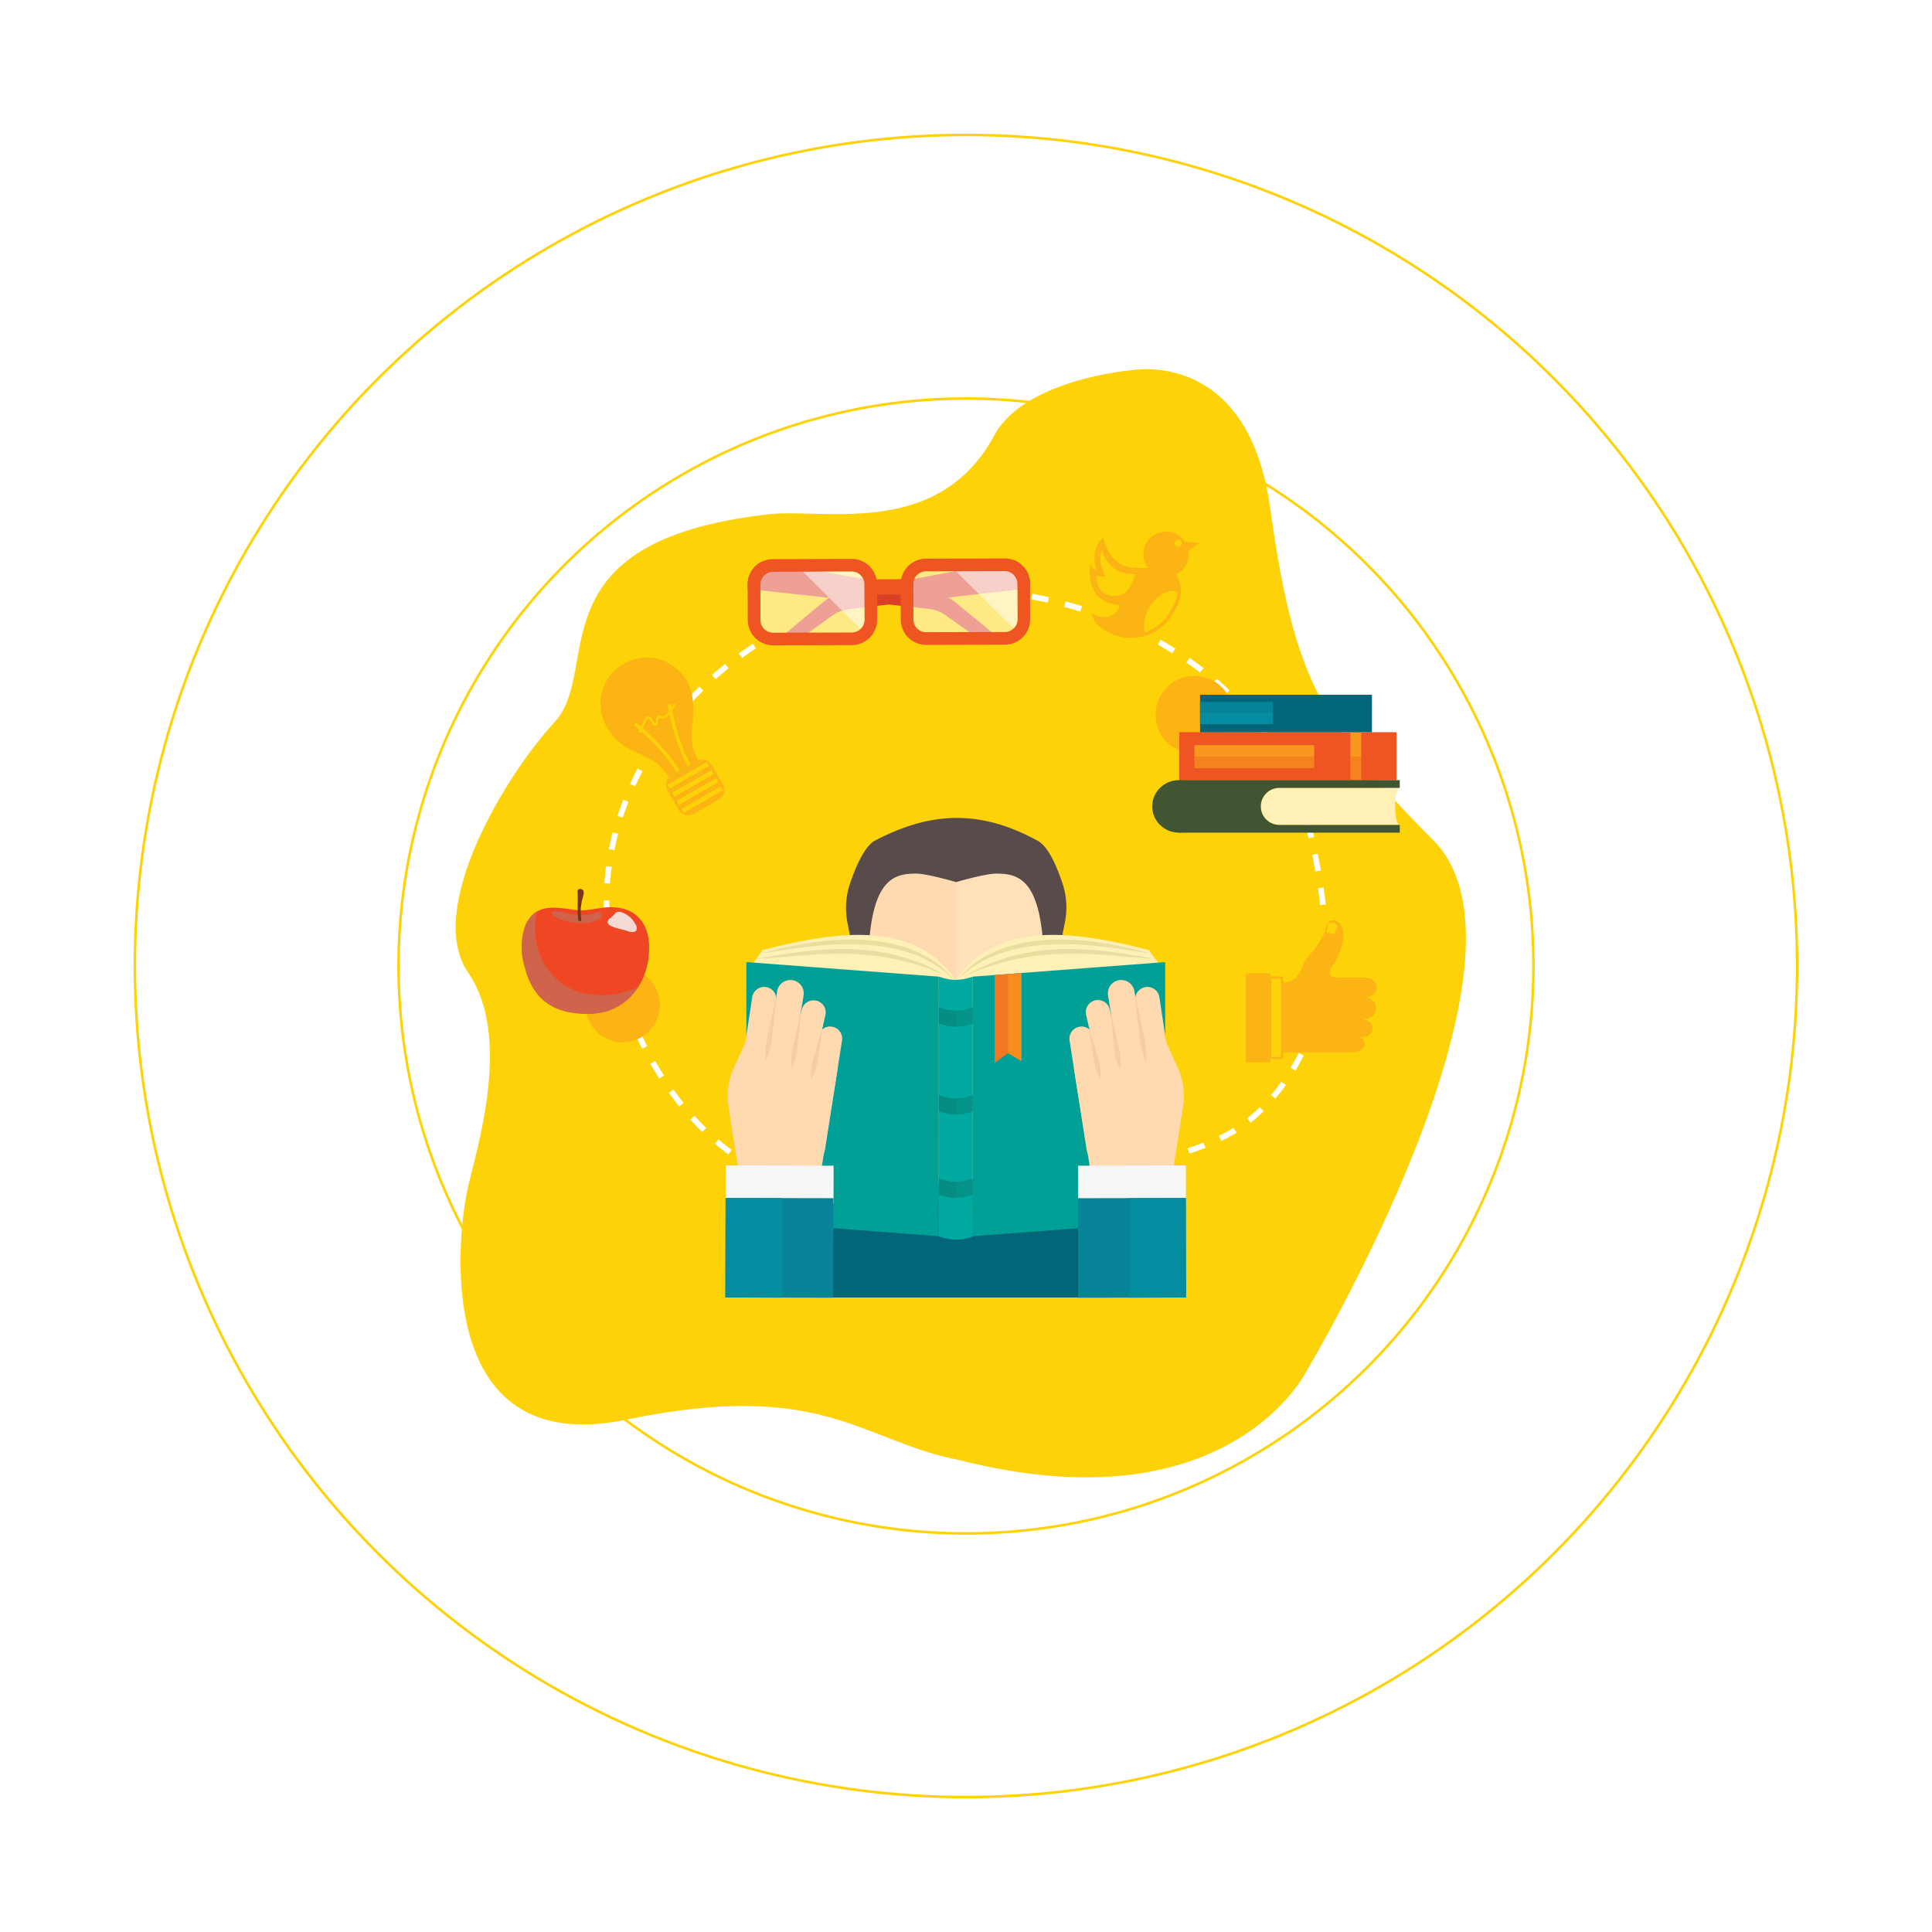 <svg xmlns="http://www.w3.org/2000/svg" xmlns:xlink="http://www.w3.org/1999/xlink" viewBox="0 0 759.046 759.046">
  <defs>
    <style>
      .cls-1, .cls-35 {
        fill: none;
      }

      .cls-1 {
        stroke: #fed208;
      }

      .cls-2 {
        fill: #fed208;
      }

      .cls-29, .cls-3 {
        fill: #fff;
      }

      .cls-4 {
        fill: #fed7af;
      }

      .cls-5 {
        fill: #f5cda5;
      }

      .cls-6 {
        fill: #ffd9af;
      }

      .cls-7 {
        fill: #ffe1b9;
      }

      .cls-8 {
        fill: #594b4a;
      }

      .cls-32, .cls-9 {
        fill: #026579;
      }

      .cls-10 {
        fill: #4d603d;
      }

      .cls-11 {
        fill: #fff0b5;
      }

      .cls-12 {
        fill: #00a096;
      }

      .cls-13 {
        fill: #ebdca0;
      }

      .cls-14, .cls-16 {
        fill: #01aaa0;
      }

      .cls-15 {
        fill: #058c83;
      }

      .cls-16, .cls-32 {
        opacity: 0.2;
      }

      .cls-17 {
        fill: #f47821;
      }

      .cls-18 {
        fill: #f78c1f;
      }

      .cls-19 {
        fill: #f5f6f6;
      }

      .cls-20 {
        fill: #088397;
      }

      .cls-21 {
        fill: #068ca0;
      }

      .cls-22 {
        fill: #fcb415;
      }

      .cls-23 {
        fill: #ef4723;
      }

      .cls-24 {
        fill: #989898;
        opacity: 0.36;
      }

      .cls-25 {
        fill: #783518;
      }

      .cls-26 {
        fill: #f3f3f3;
        opacity: 0.85;
      }

      .cls-27 {
        fill: #da4026;
      }

      .cls-28, .cls-31 {
        fill: #ef5423;
      }

      .cls-29 {
        opacity: 0.5;
      }

      .cls-30 {
        fill: #f8961d;
      }

      .cls-31 {
        opacity: 0.3;
      }

      .cls-33 {
        fill: #425533;
      }

      .cls-34 {
        stroke: none;
      }

      .cls-36 {
        filter: url(#Path_944);
      }

      .cls-37 {
        filter: url(#Ellipse_104);
      }

      .cls-38 {
        filter: url(#Ellipse_103);
      }

      .cls-39 {
        filter: url(#Ellipse_102);
      }
    </style>
    <filter id="Ellipse_102" x="0" y="0" width="759.046" height="759.046" filterUnits="userSpaceOnUse">
      <feOffset dy="3" input="SourceAlpha"/>
      <feGaussianBlur stdDeviation="17.5" result="blur"/>
      <feFlood flood-opacity="0.506"/>
      <feComposite operator="in" in2="blur"/>
      <feComposite in="SourceGraphic"/>
    </filter>
    <filter id="Ellipse_103" x="103.582" y="103.582" width="551.882" height="551.882" filterUnits="userSpaceOnUse">
      <feOffset dy="3" input="SourceAlpha"/>
      <feGaussianBlur stdDeviation="17.5" result="blur-2"/>
      <feFlood flood-opacity="0.506"/>
      <feComposite operator="in" in2="blur-2"/>
      <feComposite in="SourceGraphic"/>
    </filter>
    <filter id="Ellipse_104" x="232.029" y="232.029" width="294.988" height="294.988" filterUnits="userSpaceOnUse">
      <feOffset dy="3" input="SourceAlpha"/>
      <feGaussianBlur stdDeviation="12.5" result="blur-3"/>
      <feFlood flood-opacity="0.09"/>
      <feComposite operator="in" in2="blur-3"/>
      <feComposite in="SourceGraphic"/>
    </filter>
    <filter id="Path_944" x="111.522" y="77.523" width="531.912" height="570.397" filterUnits="userSpaceOnUse">
      <feOffset dy="3" input="SourceAlpha"/>
      <feGaussianBlur stdDeviation="22.5" result="blur-4"/>
      <feFlood flood-color="#fed208" flood-opacity="0.349"/>
      <feComposite operator="in" in2="blur-4"/>
      <feComposite in="SourceGraphic"/>
    </filter>
  </defs>
  <g id="Group_595" data-name="Group 595" transform="translate(-1068.978 -2209.977)">
    <g id="Group_521" data-name="Group 521" transform="translate(-7941.522 203.477)">
      <g class="cls-39" transform="matrix(1, 0, 0, 1, 9010.5, 2006.5)">
        <g id="Ellipse_102-2" data-name="Ellipse 102" class="cls-1" transform="translate(52.5 49.5)">
          <circle class="cls-34" cx="327.023" cy="327.023" r="327.023"/>
          <circle class="cls-35" cx="327.023" cy="327.023" r="326.523"/>
        </g>
      </g>
      <g class="cls-38" transform="matrix(1, 0, 0, 1, 9010.5, 2006.5)">
        <g id="Ellipse_103-2" data-name="Ellipse 103" class="cls-1" transform="translate(156.08 153.08)">
          <circle class="cls-34" cx="223.441" cy="223.441" r="223.441"/>
          <circle class="cls-35" cx="223.441" cy="223.441" r="222.941"/>
        </g>
      </g>
      <g class="cls-37" transform="matrix(1, 0, 0, 1, 9010.5, 2006.5)">
        <g id="Ellipse_104-2" data-name="Ellipse 104" class="cls-1" transform="translate(269.53 266.53)">
          <circle class="cls-34" cx="109.994" cy="109.994" r="109.994"/>
          <circle class="cls-35" cx="109.994" cy="109.994" r="109.494"/>
        </g>
      </g>
    </g>
    <g id="Group_502" data-name="Group 502" transform="translate(140.912 198.032)">
      <g id="Group_375" data-name="Group 375" transform="translate(0.851 -61)">
        <g class="cls-36" transform="matrix(1, 0, 0, 1, 927.22, 2072.95)">
          <path id="Path_944-2" data-name="Path 944" class="cls-2" d="M6019.775,1915.38s45.579-8.837,54.415,53.485,17.209,84.181,64.183,131.155-50.042,209-50.042,209-30.654,61.308-135.978,34.584c-38.618-7.352-53.286-32.037-130.92-15.938s-66.187-74.772-62.252-91.586,17.173-59.03,0-84.074,15.027-77.992,33.988-98.384-9.3-70.836,83.357-81.569c21.466-2.862,67.617,10.375,89.8-31.841C5978.847,1918.743,6019.775,1915.38,6019.775,1915.38Z" transform="translate(-5575.28 -1772.93)"/>
        </g>
      </g>
      <g id="Group_488" data-name="Group 488" transform="translate(-2628.681 -433.596)">
        <g id="Group_471" data-name="Group 471" transform="translate(3793.936 2678.815)">
          <path id="Path_1914" data-name="Path 1914" class="cls-3" d="M826.978,378.984l-.949-2q1.546-.728,3.059-1.394l.891,2.028Q828.49,378.269,826.978,378.984Z" transform="translate(-631.411 -146.921)"/>
          <path id="Path_1915" data-name="Path 1915" class="cls-3" d="M824.545,507.51a65.628,65.628,0,0,1-6.725-.922l.417-2.177a63.648,63.648,0,0,0,6.5.891Zm-13.322-2.529c-2.146-.638-4.3-1.394-6.4-2.248l.836-2.055c2.035.827,4.118,1.558,6.2,2.177ZM942.941,500.6l-.791-2.073c2.153-.822,4.265-1.569,6.335-2.266l.7,2.1C947.146,499.058,945.062,499.8,942.941,500.6ZM798.659,499.9c-1.986-1.026-3.964-2.157-5.879-3.363l1.177-1.878c1.867,1.173,3.791,2.272,5.719,3.27Zm156.875-3.556-.654-2.119c1.454-.448,2.891-.88,4.309-1.31l2.09-.634.645,2.121-2.095.634C958.416,495.46,956.984,495.892,955.534,496.34ZM787.19,492.707c-1.782-1.326-3.556-2.749-5.278-4.229l1.445-1.68c1.68,1.445,3.416,2.835,5.156,4.13Zm181.134-.317-.694-2.106c2.327-.765,4.369-1.492,6.24-2.219l.8,2.066C972.767,490.874,970.689,491.612,968.324,492.39Zm12.566-4.957-.971-1.993a63.1,63.1,0,0,0,5.75-3.165l1.168,1.882A65.262,65.262,0,0,1,980.891,487.433ZM776.942,483.9c-1.592-1.567-3.161-3.21-4.666-4.888l1.649-1.481c1.476,1.643,3.013,3.254,4.573,4.788Zm215.464-3.655L991.03,478.5a61.43,61.43,0,0,0,4.917-4.34l1.554,1.583A64.49,64.49,0,0,1,992.406,480.242Zm-224.5-6.38c-1.394-1.744-2.764-3.556-4.072-5.384l1.8-1.288c1.281,1.8,2.629,3.576,4,5.287Zm234.2-3.094-1.693-1.43c1.363-1.618,2.724-3.369,4.039-5.209l1.8,1.29C1004.9,467.308,1003.505,469.106,1002.1,470.768Zm-242.054-7.887c-1.2-1.878-2.381-3.819-3.5-5.772l1.922-1.1c1.1,1.922,2.263,3.833,3.445,5.681Zm249.934-3.11-1.9-1.15c1.135-1.873,2.206-3.815,3.185-5.775l1.984.991C1012.252,455.85,1011.151,457.847,1009.985,459.771Zm-256.65-8.592c-1.022-2-2.006-4.043-2.926-6.069l2.017-.915c.907,2,1.878,4.008,2.884,5.976Zm-5.57-12.265c-.829-2.073-1.621-4.2-2.356-6.32l2.095-.725c.723,2.088,1.505,4.183,2.319,6.222Zm-4.413-12.742c-.638-2.177-1.226-4.369-1.745-6.515l2.157-.519c.508,2.11,1.086,4.267,1.714,6.413Zm-3.157-13.116c-.419-2.259-.776-4.5-1.057-6.668l2.2-.286c.275,2.126.623,4.329,1.035,6.548Zm-1.725-13.391c-.155-2.294-.235-4.569-.237-6.761l2.217,0c0,2.141.08,4.367.233,6.61Zm281.211-4.941q-.349-3.3-.827-6.6l2.195-.315q.479,3.335.836,6.674ZM740.686,386.3l-2.212-.157c.16-2.234.392-4.5.687-6.717l2.2.293C741.069,381.895,740.841,384.109,740.686,386.3Zm277.124-4.741q-.575-3.275-1.239-6.541l2.172-.441q.668,3.3,1.248,6.6ZM742.43,373.192l-2.172-.426c.43-2.195.935-4.409,1.5-6.584l2.148.556C743.348,368.869,742.852,371.039,742.43,373.192Zm272.744-4.679c-.508-2.146-1.075-4.3-1.7-6.4l2.126-.627c.632,2.139,1.215,4.331,1.727,6.517ZM745.751,360.4l-2.108-.685c.689-2.124,1.452-4.256,2.265-6.346l2.066.8C747.176,356.225,746.427,358.32,745.751,360.4Zm265.663-4.575c-.736-2.044-1.549-4.114-2.425-6.156l2.039-.873c.889,2.081,1.72,4.194,2.472,6.278Zm-260.853-7.738-2.017-.922c.92-2.008,1.922-4.043,2.984-6.049l1.962,1.037C752.448,344.12,751.461,346.117,750.561,348.088ZM1006.2,343.67c-.975-1.951-2.033-3.91-3.139-5.823l1.917-1.111c1.128,1.951,2.206,3.95,3.2,5.941Zm-6.619-11.451c-1.215-1.838-2.5-3.662-3.815-5.424l1.776-1.328c1.341,1.8,2.649,3.655,3.888,5.528Zm-7.933-10.609c-1.414-1.68-2.9-3.345-4.407-4.945l1.616-1.521c1.536,1.631,3.048,3.325,4.489,5.036ZM772.7,315.254l-1.622-1.51c1.51-1.625,3.094-3.247,4.717-4.826l1.545,1.589C775.749,312.06,774.189,313.656,772.7,315.254Zm209.861-3.283c-1.578-1.5-3.234-2.993-4.919-4.431l1.436-1.687c1.716,1.465,3.4,2.984,5.01,4.511Zm-200.358-5.978-1.467-1.66c1.663-1.47,3.4-2.93,5.161-4.343l1.385,1.729C785.552,303.109,783.845,304.548,782.207,305.993Zm190.3-2.622c-1.738-1.337-3.538-2.651-5.349-3.906l1.259-1.822c1.844,1.277,3.673,2.611,5.44,3.97Zm-179.94-5.681-1.3-1.793c1.8-1.312,3.671-2.6,5.546-3.833l1.217,1.853C796.178,295.129,794.341,296.4,792.563,297.689Zm169.06-1.866c-1.842-1.15-3.76-2.285-5.7-3.376l1.086-1.933c1.971,1.108,3.917,2.263,5.785,3.431Zm-36.132-16.4q-3.166-.984-6.377-1.851l.576-2.141q3.255.878,6.459,1.875Zm-12.817-3.458q-3.235-.742-6.5-1.361l.417-2.177q3.305.628,6.581,1.379Z" transform="translate(-738.232 -272.43)"/>
          <path id="Path_1916" data-name="Path 1916" class="cls-3" d="M780.455,379.884l-.055-2.217c1.08-.027,2.17-.082,3.265-.166l.168,2.21Q782.135,379.841,780.455,379.884Z" transform="translate(-686.927 -144.591)"/>
        </g>
        <g id="Group_476" data-name="Group 476" transform="translate(3841.737 2766.897)">
          <g id="Group_472" data-name="Group 472" transform="translate(13.776 0)">
            <path id="Path_1917" data-name="Path 1917" class="cls-4" d="M860.035,394.733c-9.962-5.843-14.1-22.96-14.346-24V358.856l-47.129,1.261v10.427s-4.094,18.073-14.373,24.1c-5.484,3.212,5.537,13.755,17.015,22.892l4.4,10.093,16.53,16.153,12.764-16.388,4.3-6.788C851.844,410.917,866.124,398.3,860.035,394.733Z" transform="translate(-745.663 -255.359)"/>
            <path id="Path_1918" data-name="Path 1918" class="cls-4" d="M790.622,369.064s-5.843,6.2-8.669-8.623c-3.032-15.838-2.924-24.43,2.509-26.237,3.474-1.155,4.478,1.807,4.478,1.807Z" transform="translate(-749.044 -285.677)"/>
            <path id="Path_1919" data-name="Path 1919" class="cls-4" d="M790.149,360.438v11.205a13.584,13.584,0,0,0,4.992,10.52l9.767,7.973a13.583,13.583,0,0,0,17.126.044l9.922-8.016A13.593,13.593,0,0,0,837,371.6V359.367Z" transform="translate(-736.643 -254.737)"/>
            <path id="Path_1920" data-name="Path 1920" class="cls-5" d="M790.149,368.671c6.3,6.978,14.189,10.789,22.949,10.789,9.184,0,17.432-4.141,23.878-11.8v-8.293l-46.828,1.066Z" transform="translate(-736.643 -254.736)"/>
            <path id="Path_1921" data-name="Path 1921" class="cls-6" d="M821.25,429.869c21.382,0,37.788-22.409,37.788-59.516,0-46.287-13.575-57.013-37.788-57.013s-37.8,10.727-37.8,57.013C783.449,407.461,799.861,429.869,821.25,429.869Z" transform="translate(-744.794 -310.738)"/>
            <path id="Path_1922" data-name="Path 1922" class="cls-4" d="M816.471,369.064s5.852,6.2,8.689-8.623c3.021-15.838,2.917-24.43-2.516-26.237-3.467-1.155-4.475,1.807-4.475,1.807Z" transform="translate(-704.617 -285.677)"/>
            <path id="Path_1923" data-name="Path 1923" class="cls-7" d="M800.714,313.34v116.5c21.147-.328,37.318-22.652,37.318-59.483C838.032,324.37,824.621,313.471,800.714,313.34Z" transform="translate(-723.788 -310.738)"/>
            <path id="Path_1924" data-name="Path 1924" class="cls-8" d="M856.68,321.246c4.165,2.381,7.537,10.525,9.614,16.845a29.421,29.421,0,0,1,.909,14.934l-6.222,31.7s-1.691-11.715-2.237-21.336c-1.521-26.953-9.733-29.36-18.478-29.36-4.48,0-15.765,3.332-15.765,3.332h-.106s-11.283-3.332-15.761-3.332c-8.754,0-17.011,2.407-18.529,29.36-.543,9.62-2.188,21.336-2.188,21.336L781.729,353.2a29.646,29.646,0,0,1,1.009-15.222c2.117-6.231,5.48-14.2,9.477-16.736C813.694,309.929,833.351,308.375,856.68,321.246Z" transform="translate(-747.563 -312.166)"/>
            <path id="Path_1925" data-name="Path 1925" class="cls-9" d="M918.907,433.869l-9.822-37.489a13.538,13.538,0,0,0-6.032-8.135L868.433,367l-25.971,29.617L816.485,367l-34.618,21.245a13.564,13.564,0,0,0-6.034,8.135l-9.822,37.489h152.9Z" transform="translate(-766.011 -245.45)"/>
            <path id="Path_1926" data-name="Path 1926" class="cls-10" d="M818.685,407.112l-33.131-36.87,1.751-1.578,31.379,34.926,31.541-35.09,1.756,1.574Z" transform="translate(-742.233 -243.626)"/>
          </g>
          <g id="Group_473" data-name="Group 473" transform="translate(8.252 45.951)">
            <path id="Path_1927" data-name="Path 1927" class="cls-11" d="M800.634,350.563c15.379-21.892,42.56-20.464,76.07-11.644a24.443,24.443,0,0,0,3.58,4.85l-79.652,9.7v-2.906Z" transform="translate(-718.364 -332.896)"/>
            <path id="Path_1928" data-name="Path 1928" class="cls-12" d="M879.239,439.688l-75.593,5.724V343.435l75.593-5.723Z" transform="translate(-714.697 -327.037)"/>
            <path id="Path_1929" data-name="Path 1929" class="cls-13" d="M876.987,339.114s-1.259-.086-3.434-.432c-2.17-.326-5.278-.791-9-1.352s-8.073-1.024-12.737-1.39A106.462,106.462,0,0,0,837.2,335.7a69.678,69.678,0,0,0-14.411,1.955,59.378,59.378,0,0,0-6.4,1.96,42.532,42.532,0,0,0-5.457,2.472,46.037,46.037,0,0,0-4.318,2.669,37.02,37.02,0,0,0-3.1,2.418c-1.616,1.47-2.525,2.352-2.525,2.352s.206-.237.585-.689.9-1.15,1.685-1.933a37.223,37.223,0,0,1,2.926-2.711,31.47,31.47,0,0,1,4.216-3.039,44.5,44.5,0,0,1,5.473-2.833,42.854,42.854,0,0,1,6.5-2.272,70.757,70.757,0,0,1,14.736-2.252,109.245,109.245,0,0,1,14.852.49c4.724.45,9.068,1.275,12.773,1.984,3.711.729,6.752,1.543,8.891,2.046C875.757,338.861,876.987,339.114,876.987,339.114Z" transform="translate(-717.928 -331.889)"/>
            <path id="Path_1930" data-name="Path 1930" class="cls-13" d="M876.835,339.229s-1.195-.055-3.272-.155c-2.079-.164-5.054-.352-8.607-.7-1.776-.151-3.7-.317-5.728-.488s-4.183-.253-6.4-.428c-2.212-.1-4.5-.233-6.827-.228-2.327-.071-4.682.062-7.042.115-2.348.157-4.713.2-7.011.508-2.312.2-4.566.57-6.743.949-2.179.35-4.245.9-6.238,1.288-1.962.505-3.8,1.062-5.5,1.536-1.68.581-3.214,1.117-4.582,1.587-1.381.426-2.5,1.02-3.465,1.394-1.926.794-3.03,1.252-3.03,1.252s1.049-.576,2.869-1.589c.931-.459,2.006-1.162,3.356-1.711,1.334-.594,2.833-1.283,4.5-1.948,1.7-.578,3.529-1.244,5.493-1.864,2-.5,4.074-1.206,6.3-1.569,2.212-.43,4.5-.847,6.854-1.1,2.341-.357,4.741-.443,7.135-.643,2.4-.011,4.8-.1,7.153.013,2.356.04,4.671.211,6.909.359,4.469.368,8.6.978,12.136,1.5s6.457,1.077,8.514,1.39C875.658,339.038,876.835,339.229,876.835,339.229Z" transform="translate(-716.225 -329.854)"/>
            <path id="Path_1931" data-name="Path 1931" class="cls-11" d="M844.351,350.563c-15.379-21.892-42.565-20.464-76.072-11.644a24.291,24.291,0,0,1-3.578,4.85l79.652,9.7v-2.906Z" transform="translate(-762.081 -332.896)"/>
            <path id="Path_1932" data-name="Path 1932" class="cls-14" d="M810.979,442.357c-5.216,1.689-8.149,1.689-13.36,0V340.294c5.214,1.689,8.146,1.689,13.36,0Z" transform="translate(-722.03 -323.894)"/>
            <path id="Path_1933" data-name="Path 1933" class="cls-15" d="M810.979,352.109c-5.216,1.689-8.149,1.689-13.36,0v-6.366c5.214,1.691,8.146,1.691,13.36,0Z" transform="translate(-722.03 -317.265)"/>
            <path id="Path_1934" data-name="Path 1934" class="cls-15" d="M810.979,382.437c-5.216,1.689-8.149,1.689-13.36,0v-6.355c5.214,1.689,8.146,1.689,13.36,0Z" transform="translate(-722.03 -280.352)"/>
            <path id="Path_1935" data-name="Path 1935" class="cls-15" d="M810.979,367.669c-5.216,1.687-8.149,1.687-13.36,0v-6.362c5.214,1.691,8.146,1.691,13.36,0Z" transform="translate(-722.03 -298.328)"/>
            <path id="Path_1936" data-name="Path 1936" class="cls-12" d="M763.519,439.688l75.589,5.724V343.435l-75.589-5.723Z" transform="translate(-763.519 -327.037)"/>
            <path id="Path_1937" data-name="Path 1937" class="cls-13" d="M765.989,339.114s1.232-.255,3.363-.794c2.139-.5,5.176-1.317,8.887-2.046,3.713-.707,8.055-1.534,12.779-1.984a109.281,109.281,0,0,1,14.852-.49,70.582,70.582,0,0,1,14.737,2.257,42.362,42.362,0,0,1,6.5,2.268,46.014,46.014,0,0,1,5.477,2.833,31.559,31.559,0,0,1,4.212,3.039,36.6,36.6,0,0,1,2.933,2.711c.778.782,1.288,1.49,1.685,1.933.377.45.578.689.578.689s-.9-.88-2.52-2.352a36.9,36.9,0,0,0-3.106-2.418,45.842,45.842,0,0,0-4.323-2.669,42.25,42.25,0,0,0-5.457-2.472,59.1,59.1,0,0,0-6.389-1.96,69.759,69.759,0,0,0-14.413-1.955,106.893,106.893,0,0,0-14.621.235c-4.664.366-9.02.842-12.737,1.388l-9,1.354C767.253,339.03,765.989,339.114,765.989,339.114Z" transform="translate(-760.514 -331.889)"/>
            <path id="Path_1938" data-name="Path 1938" class="cls-13" d="M765.292,339.228l3.234-.525c2.059-.315,4.976-.871,8.514-1.39s7.672-1.133,12.134-1.5c2.243-.148,4.551-.321,6.909-.359,2.356-.115,4.757-.027,7.156-.013,2.394.2,4.795.286,7.133.643,2.352.248,4.644.667,6.854,1.1,2.223.364,4.3,1.066,6.293,1.569,1.968.621,3.8,1.292,5.5,1.864,1.669.665,3.17,1.354,4.5,1.948,1.35.55,2.425,1.252,3.358,1.711,1.822,1.013,2.864,1.589,2.864,1.589s-1.1-.459-3.024-1.252c-.971-.375-2.082-.971-3.476-1.392-1.359-.472-2.9-1.009-4.571-1.589-1.711-.472-3.547-1.031-5.508-1.536-1.993-.386-4.057-.938-6.238-1.288-2.177-.379-4.429-.749-6.743-.949-2.3-.312-4.664-.35-7.014-.508-2.356-.053-4.713-.186-7.036-.115-2.33,0-4.615.126-6.832.228-2.21.177-4.358.25-6.393.428s-3.952.335-5.732.488c-3.542.348-6.524.536-8.6.7C766.482,339.17,765.292,339.228,765.292,339.228Z" transform="translate(-761.362 -329.853)"/>
            <path id="Path_1939" data-name="Path 1939" class="cls-16" d="M807.313,441.661v-100.8h-6.681V442.927A21.187,21.187,0,0,0,807.313,441.661Z" transform="translate(-718.364 -323.198)"/>
            <path id="Path_1940" data-name="Path 1940" class="cls-17" d="M818.014,374.193l-5.251-3.106-5.245,3.813V340.388l10.5-.707Z" transform="translate(-709.986 -324.64)"/>
            <path id="Path_1941" data-name="Path 1941" class="cls-18" d="M810.518,340l-.634.04v31.051l5.251,3.106V339.681Z" transform="translate(-707.107 -324.64)"/>
          </g>
          <g id="Group_474" data-name="Group 474" transform="translate(135.168 63.606)">
            <path id="Path_1942" data-name="Path 1942" class="cls-6" d="M842.616,394.333a4.758,4.758,0,0,1-3.644-3.93l-6.479-42.818a4.771,4.771,0,0,1,9.434-1.43l6.475,42.822A4.766,4.766,0,0,1,844.4,394.4,4.651,4.651,0,0,1,842.616,394.333Z" transform="translate(-806.58 -339.351)"/>
            <path id="Path_1943" data-name="Path 1943" class="cls-6" d="M838.614,393.963a5.255,5.255,0,0,1-4.008-4.274l-6.958-42.74a5.25,5.25,0,0,1,10.363-1.685L844.962,388a5.256,5.256,0,0,1-6.349,5.961Z" transform="translate(-812.493 -340.86)"/>
            <path id="Path_1944" data-name="Path 1944" class="cls-6" d="M837.05,396.122a4.761,4.761,0,0,1-3.584-3.582l-9.656-42.212A4.767,4.767,0,1,1,833.1,348.2l9.665,42.208a4.771,4.771,0,0,1-5.719,5.712Z" transform="translate(-817.228 -336.439)"/>
            <path id="Path_1945" data-name="Path 1945" class="cls-6" d="M831.164,401.359a4.754,4.754,0,0,1-3.644-3.912l-6.688-42.784a4.768,4.768,0,1,1,9.421-1.474l6.692,42.78a4.774,4.774,0,0,1-3.975,5.451A4.7,4.7,0,0,1,831.164,401.359Z" transform="translate(-820.773 -330.769)"/>
            <path id="Path_1946" data-name="Path 1946" class="cls-6" d="M821.564,362.065l36.289-10.093,4.511,9.855a26.781,26.781,0,0,1,2.106,15.3l-3.777,24.04-32.8.038Z" transform="translate(-819.812 -327.341)"/>
            <path id="Path_1947" data-name="Path 1947" class="cls-5" d="M832.607,343.966s1.434,6.2,2.707,12.429c.324,1.554.7,3.1.973,4.569a39.643,39.643,0,0,1,.423,4.052c.044,1.2.082,2.2.044,2.911-.022.7-.064,1.117-.064,1.117l-.184.029s-.175-.375-.417-1.042c-.259-.658-.539-1.618-.882-2.771-.326-1.148-.618-2.509-.88-3.974-.213-1.474-.333-3.066-.521-4.64-.778-6.311-1.379-12.646-1.379-12.646Z" transform="translate(-806.595 -337.082)"/>
            <path id="Path_1948" data-name="Path 1948" class="cls-5" d="M828.3,347.128s1.281,5.152,2.392,10.334c.284,1.292.627,2.58.86,3.8a28.474,28.474,0,0,1,.326,3.385c.011,1,.027,1.838-.029,2.436-.035.59-.089.935-.089.935l-.191.031s-.162-.31-.383-.858c-.248-.545-.5-1.339-.813-2.3a28.5,28.5,0,0,1-.785-3.307c-.173-1.226-.262-2.556-.408-3.875-.621-5.262-1.069-10.552-1.069-10.552Z" transform="translate(-811.841 -333.235)"/>
            <path id="Path_1949" data-name="Path 1949" class="cls-5" d="M824.47,349.671s1.467,4.73,2.766,9.492c.328,1.19.727,2.365,1,3.491a24.754,24.754,0,0,1,.448,3.134c.049.935.1,1.716.062,2.274-.011.556-.051.88-.051.88l-.189.044s-.175-.279-.417-.778c-.266-.5-.55-1.226-.9-2.093a25.987,25.987,0,0,1-.9-3.037c-.222-1.135-.352-2.372-.55-3.589-.811-4.87-1.459-9.778-1.459-9.778Z" transform="translate(-816.5 -330.141)"/>
            <rect id="Rectangle_526" data-name="Rectangle 526" class="cls-19" width="42.379" height="14.892" transform="matrix(1, -0.002, 0.002, 1, 3.377, 73.022)"/>
            <rect id="Rectangle_527" data-name="Rectangle 527" class="cls-20" width="42.376" height="39.096" transform="matrix(1, -0.002, 0.002, 1, 3.355, 85.794)"/>
            <rect id="Rectangle_528" data-name="Rectangle 528" class="cls-21" width="22.249" height="39.094" transform="matrix(1, -0.002, 0.002, 1, 23.476, 85.764)"/>
          </g>
          <g id="Group_475" data-name="Group 475" transform="translate(0 63.606)">
            <path id="Path_1950" data-name="Path 1950" class="cls-6" d="M767.435,394.333a4.748,4.748,0,0,0,3.649-3.93l6.479-42.818a4.769,4.769,0,0,0-9.43-1.43l-6.477,42.822a4.765,4.765,0,0,0,4.006,5.424A4.6,4.6,0,0,0,767.435,394.333Z" transform="translate(-757.6 -339.351)"/>
            <path id="Path_1951" data-name="Path 1951" class="cls-6" d="M772.234,393.963a5.25,5.25,0,0,0,4.005-4.274l6.963-42.74a5.252,5.252,0,0,0-10.367-1.685L765.883,388a5.256,5.256,0,0,0,6.351,5.961Z" transform="translate(-752.473 -340.86)"/>
            <path id="Path_1952" data-name="Path 1952" class="cls-6" d="M774.754,396.122a4.771,4.771,0,0,0,3.584-3.582l9.656-42.212a4.768,4.768,0,0,0-9.3-2.126l-9.66,42.208a4.77,4.77,0,0,0,5.717,5.712Z" transform="translate(-748.697 -336.439)"/>
            <path id="Path_1953" data-name="Path 1953" class="cls-6" d="M779.011,401.359a4.768,4.768,0,0,0,3.649-3.912l6.685-42.784a4.768,4.768,0,1,0-9.421-1.474l-6.694,42.78a4.774,4.774,0,0,0,3.979,5.451A4.678,4.678,0,0,0,779.011,401.359Z" transform="translate(-743.522 -330.769)"/>
            <path id="Path_1954" data-name="Path 1954" class="cls-6" d="M803.434,362.065l-36.289-10.093-4.513,9.853a26.791,26.791,0,0,0-2.106,15.311l3.777,24.038,32.8.038Z" transform="translate(-759.305 -327.341)"/>
            <path id="Path_1955" data-name="Path 1955" class="cls-5" d="M771.23,344s-.607,6.335-1.383,12.646c-.184,1.574-.308,3.165-.521,4.639-.264,1.465-.552,2.826-.878,3.975-.346,1.155-.623,2.112-.887,2.771-.237.665-.414,1.042-.414,1.042l-.189-.029s-.042-.415-.06-1.117c-.042-.709,0-1.709.04-2.91.055-1.2.211-2.58.428-4.052.266-1.467.652-3.015.973-4.569,1.266-6.231,2.7-12.429,2.7-12.429Z" transform="translate(-751.176 -337.084)"/>
            <path id="Path_1956" data-name="Path 1956" class="cls-5" d="M775.223,347.16s-.448,5.289-1.071,10.551c-.142,1.319-.231,2.649-.406,3.875a28.645,28.645,0,0,1-.783,3.307c-.319.955-.565,1.751-.814,2.3-.226.55-.386.858-.386.858l-.191-.031s-.051-.346-.086-.935c-.058-.6-.042-1.434-.031-2.436a29.454,29.454,0,0,1,.326-3.385c.231-1.217.576-2.5.862-3.8,1.106-5.183,2.388-10.334,2.388-10.334Z" transform="translate(-745.622 -333.233)"/>
            <path id="Path_1957" data-name="Path 1957" class="cls-5" d="M779.438,349.713s-.645,4.908-1.459,9.778c-.2,1.217-.328,2.454-.552,3.589a24.706,24.706,0,0,1-.9,3.037c-.346.869-.627,1.6-.893,2.093-.242.5-.417.778-.417.778l-.186-.044a7.98,7.98,0,0,1-.058-.88c-.031-.556.016-1.339.062-2.274a25.647,25.647,0,0,1,.452-3.134c.275-1.126.674-2.3,1-3.491,1.3-4.761,2.764-9.492,2.764-9.492Z" transform="translate(-741.345 -330.141)"/>
            <rect id="Rectangle_529" data-name="Rectangle 529" class="cls-19" width="42.379" height="14.892" transform="matrix(-1, -0.002, 0.002, -1, 42.49, 87.91)"/>
            <rect id="Rectangle_530" data-name="Rectangle 530" class="cls-20" width="42.374" height="39.096" transform="matrix(-1, -0.002, 0.002, -1, 42.38, 124.88)"/>
            <rect id="Rectangle_531" data-name="Rectangle 531" class="cls-21" width="22.249" height="39.094" transform="matrix(-1, -0.002, 0.002, -1, 22.249, 124.85)"/>
          </g>
        </g>
        <circle id="Ellipse_87" data-name="Ellipse 87" class="cls-22" cx="14.632" cy="14.632" r="14.632" transform="translate(3786.734 2825.785)"/>
        <circle id="Ellipse_88" data-name="Ellipse 88" class="cls-22" cx="15.284" cy="15.284" r="15.284" transform="translate(4010.739 2711.078)"/>
        <g id="Group_477" data-name="Group 477" transform="translate(3761.681 2794.791)">
          <path id="Path_1958" data-name="Path 1958" class="cls-23" d="M745.832,329.214c-7.889-.986-16.437-3.394-20.617,5.743a25.3,25.3,0,0,0-.383,16.246c3.631,15.091,13.735,18.707,24.971,18.707,15.253,0,23.94-12.292,23.978-25.818.173-7.984-3.693-14.548-11.549-15.809-6.218-1.06-9.893,1.068-16.4.931Z" transform="translate(-723.681 -320.812)"/>
          <path id="Path_1959" data-name="Path 1959" class="cls-24" d="M741.167,333.37c-7.362,0-12.673-2.917-12.123-4.121.634-1.408,6.072.279,7.078.483a27.022,27.022,0,0,0,4.914.5,19.736,19.736,0,0,0,3.372-.328c1.381-.222,3.048-1.43,4.256-.459C749.936,330.481,746.846,333.37,741.167,333.37Z" transform="translate(-717.205 -319.952)"/>
          <path id="Path_1960" data-name="Path 1960" class="cls-25" d="M735.807,327.541a26.036,26.036,0,0,0-.942,4.97,38.611,38.611,0,0,0,.25,4.9,3.021,3.021,0,0,1-1.19-.193c-.559-3.766-.078-8.051-.341-11.407a1.075,1.075,0,0,1,1.592-.953C736.361,325.238,736.058,326.7,735.807,327.541Z" transform="translate(-711.633 -324.75)"/>
          <path id="Path_1961" data-name="Path 1961" class="cls-26" d="M750.381,335.3c0,1.922-2.456,1.572-3.467,1.111-1.53-.614-6.575-1.383-7.557-2.673-1.474-1.838,1.224-2.456,2.516-4.3,1.445-1.924,5.879.924,7.151,2.9C750.031,333.916,750.405,334.286,750.381,335.3Z" transform="translate(-705.13 -319.82)"/>
          <path id="Path_1962" data-name="Path 1962" class="cls-24" d="M769.477,358.5a22.474,22.474,0,0,1-19.669,10.527c-11.243,0-21.327-3.618-24.967-18.72a25.443,25.443,0,0,1,.375-16.244,11.014,11.014,0,0,1,4.648-5.351,16.276,16.276,0,0,0-.7,3.2,32.653,32.653,0,0,0,.375,9.319A25.8,25.8,0,0,0,738.3,356.2C746.368,362.9,759.343,363.106,769.477,358.5Z" transform="translate(-723.663 -319.929)"/>
        </g>
        <g id="Group_478" data-name="Group 478" transform="translate(3850.497 2664.951)">
          <path id="Path_1963" data-name="Path 1963" class="cls-27" d="M860.979,295.711l-3.56,3.576s-4.622-3.314-12.373-8.827c-.975-.7-1.973-1.428-3.032-2.157l-.774-.568-.694-.421a7.988,7.988,0,0,0-1.405-.743l-.751-.337c-.235-.1-.454-.14-.692-.224l-.685-.211-1.033-.2-.545-.1-.164-.007a.1.1,0,0,0-.055-.022h-.1l-1.08-.122c-.729-.075-1.443-.166-2.177-.253-5.533-.623-11.358-1.237-17.264-1.9-.417-.042-.862-.109-1.283-.146-1.239-.129-2.472-.257-3.715-.4-16.537-1.842-32.565-3.6-40.86-4.52-2.312-.277-4.03-.47-4.983-.559l-.007-1.694a9.927,9.927,0,0,1,6.2-9.25c5.127.909,13.52,2.436,23.231,4.178,5.041.918,10.432,1.875,15.949,2.882,1.778.324,3.578.643,5.373.973.031-.009.031-.009.047,0,6.242,1.142,12.478,2.259,18.354,3.316.7.133,1.45.273,2.155.392l1.079.191.344.084.146.022.253.071.521.122,1.033.257,1.319.472c.412.16.88.319,1.272.5l1.111.587a13.7,13.7,0,0,1,2.026,1.3l.951.694.749.605c1,.82,1.959,1.594,2.884,2.352C856.1,291.674,860.979,295.711,860.979,295.711Z" transform="translate(-763.748 -265.624)"/>
          <path id="Path_1964" data-name="Path 1964" class="cls-27" d="M769.984,296.128l3.582,3.567s4.611-3.358,12.318-8.913c.977-.7,1.971-1.434,3.039-2.188l.765-.556.681-.423a5.989,5.989,0,0,1,1.408-.76l.745-.335c.23-.1.452-.14.7-.235l.665-.206,1.037-.211.545-.1.171-.015s.022-.031.035-.022l.109-.009,1.075-.106c.743-.1,1.463-.193,2.19-.282,5.524-.652,11.358-1.306,17.255-2.011.423-.035.862-.086,1.266-.135,1.246-.14,2.463-.286,3.708-.426,16.543-1.935,32.565-3.808,40.84-4.773,2.321-.288,4.028-.5,4.988-.594l-.016-1.689a9.907,9.907,0,0,0-6.236-9.213c-5.127.938-13.511,2.516-23.2,4.314-5.034.946-10.43,1.951-15.934,2.981-1.771.328-3.6.674-5.384,1.015h-.038c-6.238,1.164-12.471,2.325-18.328,3.425-.718.142-1.454.275-2.181.412l-1.068.193-.344.078-.133.029-.259.08-.508.118-1.031.264-1.326.481c-.417.157-.878.324-1.275.5l-1.088.61a11.989,11.989,0,0,0-2.026,1.283l-.951.7-.743.625c-1,.825-1.953,1.6-2.871,2.359C774.845,292.069,769.984,296.128,769.984,296.128Z" transform="translate(-756.161 -265.788)"/>
          <path id="Path_1965" data-name="Path 1965" class="cls-28" d="M814.5,275.125a9.947,9.947,0,0,0-9.926-8.873l-30.892.1a9.627,9.627,0,0,0-3.74.736,9.927,9.927,0,0,0-6.2,9.25l.044,13.939a9.965,9.965,0,0,0,10,9.94l30.885-.093a9.96,9.96,0,0,0,9.935-9.993l-.047-13.952A6.622,6.622,0,0,0,814.5,275.125Zm-4.87,15.018a5.011,5.011,0,0,1-4.968,5.007l-30.89.089a4.994,4.994,0,0,1-5-4.968l-.038-13.947a5,5,0,0,1,4.959-5l30.9-.084a4.968,4.968,0,0,1,4.533,2.911,4.815,4.815,0,0,1,.459,2.044Z" transform="translate(-763.748 -266.083)"/>
          <path id="Path_1966" data-name="Path 1966" class="cls-28" d="M831.705,271.146a4.982,4.982,0,0,1,5,4.972l.047,13.941a5.008,5.008,0,0,1-4.972,5.012l-30.892.075a4.976,4.976,0,0,1-5-4.954l-.047-13.95a5,5,0,0,1,4.974-5l30.885-.1Zm-.007-4.97-30.887.082a9.971,9.971,0,0,0-9.944,10l.044,13.95a9.954,9.954,0,0,0,9.991,9.929l30.9-.082a9.963,9.963,0,0,0,9.924-10l-.04-13.95a9.923,9.923,0,0,0-9.984-9.924Z" transform="translate(-730.753 -266.176)"/>
          <rect id="Rectangle_532" data-name="Rectangle 532" class="cls-28" width="15.187" height="5.978" transform="translate(48.586 8.2) rotate(-0.155)"/>
          <path id="Path_1967" data-name="Path 1967" class="cls-29" d="M806.9,287.406a5.011,5.011,0,0,1-4.968,5.007l-30.89.089a4.994,4.994,0,0,1-5-4.968L766,273.587a5,5,0,0,1,4.959-5l30.9-.084a4.968,4.968,0,0,1,4.533,2.911,4.814,4.814,0,0,1,.459,2.044Z" transform="translate(-761.012 -263.346)"/>
          <path id="Path_1968" data-name="Path 1968" class="cls-29" d="M834.02,287.332a5.02,5.02,0,0,1-4.972,5.014l-30.892.069a4.981,4.981,0,0,1-5-4.948l-.047-13.956a5,5,0,0,1,4.974-4.994l30.885-.1a4.974,4.974,0,0,1,4.533,2.913,4.748,4.748,0,0,1,.468,2.066Z" transform="translate(-728.02 -263.452)"/>
          <path id="Path_1969" data-name="Path 1969" class="cls-29" d="M792.672,268.5l-19.123.062,22.615,22.455a5.024,5.024,0,0,0,1.545-3.613l-.047-13.95a4.814,4.814,0,0,0-.459-2.044A4.965,4.965,0,0,0,792.672,268.5Z" transform="translate(-751.824 -263.346)"/>
          <path id="Path_1970" data-name="Path 1970" class="cls-29" d="M819.777,268.415l-19.106.06,22.6,22.457a4.892,4.892,0,0,0,1.556-3.6l-.046-13.939a4.757,4.757,0,0,0-.468-2.066A4.957,4.957,0,0,0,819.777,268.415Z" transform="translate(-718.824 -263.452)"/>
        </g>
        <g id="Group_484" data-name="Group 484" transform="translate(4009.422 2718.498)">
          <g id="Group_479" data-name="Group 479" transform="translate(10.629 13.389)">
            <rect id="Rectangle_533" data-name="Rectangle 533" class="cls-28" width="85.329" height="18.829" transform="translate(0.009 1.328)"/>
            <rect id="Rectangle_534" data-name="Rectangle 534" class="cls-30" width="4.278" height="20.156" transform="translate(67.221)"/>
            <rect id="Rectangle_535" data-name="Rectangle 535" class="cls-30" width="47.054" height="9.037" transform="translate(5.972 6.417)"/>
            <rect id="Rectangle_536" data-name="Rectangle 536" class="cls-31" width="85.243" height="9.226" transform="translate(0 10.93)"/>
          </g>
          <g id="Group_480" data-name="Group 480" transform="translate(18.802)">
            <rect id="Rectangle_537" data-name="Rectangle 537" class="cls-9" width="67.536" height="14.717"/>
            <rect id="Rectangle_538" data-name="Rectangle 538" class="cls-21" width="28.642" height="8.763" transform="translate(0 2.804)"/>
            <rect id="Rectangle_539" data-name="Rectangle 539" class="cls-32" width="67.434" height="7.184" transform="translate(0.018)"/>
          </g>
          <g id="Group_483" data-name="Group 483" transform="translate(0 33.545)">
            <g id="Group_481" data-name="Group 481" transform="translate(42.66 3.035)">
              <path id="Path_1971" data-name="Path 1971" class="cls-11" d="M905.29,321.391H857.973V306.834H905.29C902.894,306.834,902.894,321.391,905.29,321.391Z" transform="translate(-850.691 -306.834)"/>
              <path id="Path_1972" data-name="Path 1972" class="cls-11" d="M869.25,314.114a7.281,7.281,0,1,1-7.277-7.28A7.279,7.279,0,0,1,869.25,314.114Z" transform="translate(-854.688 -306.834)"/>
            </g>
            <g id="Group_482" data-name="Group 482">
              <ellipse id="Ellipse_89" data-name="Ellipse 89" class="cls-33" cx="10.514" cy="10.312" rx="10.514" ry="10.312" transform="translate(0 0.002)"/>
              <path id="Path_1973" data-name="Path 1973" class="cls-33" d="M926.934,305.465h-86.75v20.629h86.75v-3.035H879.617a7.278,7.278,0,1,1,0-14.557h47.317Z" transform="translate(-829.675 -305.465)"/>
            </g>
          </g>
        </g>
        <g id="Group_485" data-name="Group 485" transform="translate(3792.671 2703.9)">
          <path id="Path_1974" data-name="Path 1974" class="cls-22" d="M746.749,286.181A18.15,18.15,0,0,0,740.1,310.99c7.357,12.759,17.767,8.454,24.264,19.726l3.649-2.1-.466.255c-3.771-6.657-10.172-12.852-13.85-16.111-.086.182-.144.361-.244.55l-.787-.4c.133-.248.231-.508.341-.749-1.283-1.119-2.121-1.782-2.15-1.8l.814-1.029c.033.016.747.585,1.9,1.576a20.879,20.879,0,0,1,1.246-2.492c.049-.08.109-.18.168-.295.293-.548.738-1.4,1.541-1.339.718.029,1.281.878,1.574,1.339.126.191.244.392.375.625a4.308,4.308,0,0,0,.65.971,3.313,3.313,0,0,0,.253-.57,2.955,2.955,0,0,0,.124-.84,3.079,3.079,0,0,1,.344-1.43,1.013,1.013,0,0,1,1.516-.286c.12.04.246.109.375.166.528.182.7.166,1.035-.073a11.929,11.929,0,0,0,1.8-1.869c-.315-1.631-.468-2.631-.468-2.669l1.314-.184c0,.033.071.523.224,1.363a11.284,11.284,0,0,0,.829-1.507l.8.377a16.652,16.652,0,0,1-1.412,2.359c.858,4.5,3.05,13.978,7.229,21.1l-1.139.676c-3.948-6.732-6.149-15.488-7.167-20.409a9.535,9.535,0,0,1-1.478,1.436,1.659,1.659,0,0,1-1.851.211,3.053,3.053,0,0,1-.472-.208,1.234,1.234,0,0,0-.31-.131c.007.011-.035.033-.071.113a2.383,2.383,0,0,0-.215,1.033,4.438,4.438,0,0,1-.171,1.066,2.025,2.025,0,0,1-.711,1.055.741.741,0,0,1-.31.106c-.649.042-1.082-.7-1.483-1.421-.109-.2-.228-.4-.333-.565-.539-.838-.789-.962-.9-.971-.235,0-.554.587-.725.9-.067.124-.135.237-.189.335a23.388,23.388,0,0,0-1.31,2.627c3.7,3.243,10.452,9.707,14.442,16.7l1.248-.727.494-.262,5.579-3.245c-5.007-8.663-.891-14.721-2.057-22.847a18.14,18.14,0,0,0-27.217-14.945Z" transform="translate(-737.661 -283.747)"/>
          <path id="Path_1975" data-name="Path 1975" class="cls-22" d="M761.254,302.382l-9.8,5.655a4.412,4.412,0,0,0-1.6,5.983l4.349,7.53a4.381,4.381,0,0,0,5.99,1.609l9.8-5.661a4.341,4.341,0,0,0,1.587-5.967l-4.34-7.552A4.4,4.4,0,0,0,761.254,302.382Zm10.387,11.5L756.187,322.8l-.869-1.505,15.455-8.918Zm-1.826-3.172-15.459,8.918-.878-1.53,15.453-8.909Zm-1.842-3.176-15.439,8.913-.878-1.5,15.45-8.922Zm-1.838-3.183-15.446,8.922-.865-1.521,15.446-8.907Z" transform="translate(-723.525 -261.781)"/>
        </g>
        <g id="Group_486" data-name="Group 486" transform="translate(3984.87 2654.429)">
          <path id="Path_1976" data-name="Path 1976" class="cls-22" d="M857.618,276.425c-2.6-2.6-6.577-3.208-10.538-2.042h-.022c-6.049-.02-14.2.749-17.292-11.87-5.755,4.378-2.746,12.62-2.746,12.62s-1.463-.164-2.405-2.4c0,0-2.961,15.291,11.66,16.235,0,0-2.305,7.9-11.234,3.261,1.685,6.739,11.343,11.281,20.274,9.049a19.021,19.021,0,0,0,12.261-9.886.741.741,0,0,0,.046-.1,14.922,14.922,0,0,0,2.6-8.264A9.311,9.311,0,0,0,857.618,276.425Zm-21.4,8.681a10.551,10.551,0,0,1-2.09.213,6.582,6.582,0,0,1-5.309-2.1,11.12,11.12,0,0,1-2.044-5.77l3.72.419-1.29-3.531a11.743,11.743,0,0,1-.242-6.856c3.627,8.663,9.035,9.31,13.345,9.359C841.624,279.047,839.656,284.394,836.218,285.105Zm20.245,5.42-.086.131-.031.084c-.018.033-.035.067-.051.1a17.648,17.648,0,0,1-10.175,8.749c-.853-2.707-.189-6.473,1.776-9.811,2.265-3.837,5.863-6.42,8.94-6.42a4.438,4.438,0,0,1,1.982.437A14,14,0,0,1,856.463,290.525Z" transform="translate(-824.367 -260.11)"/>
          <path id="Path_1977" data-name="Path 1977" class="cls-22" d="M841.25,263.213l5.637.388-4.688,3.664Z" transform="translate(-803.825 -259.258)"/>
          <path id="Path_1978" data-name="Path 1978" class="cls-22" d="M842.793,261.429a8.919,8.919,0,1,0,8.918,8.92A8.917,8.917,0,0,0,842.793,261.429Zm4.8,5.981a1.432,1.432,0,1,1,1.432-1.432A1.432,1.432,0,0,1,847.6,267.41Z" transform="translate(-812.803 -261.429)"/>
        </g>
        <g id="Group_487" data-name="Group 487" transform="translate(4046.155 2807.078)">
          <rect id="Rectangle_540" data-name="Rectangle 540" class="cls-22" width="9.651" height="34.977" transform="translate(0 20.844)"/>
          <path id="Path_1979" data-name="Path 1979" class="cls-22" d="M890.7,360.589c6.557,0,6.479-7.772,0-7.772H880.342c-6.021,0-1.6-5.18-1.6-5.18s4.726-7.091,3.655-13.034c-.428-2.376-1.549-3.669-2.76-4.114a2.817,2.817,0,0,0-1.434-.164c-1.224.184-2.23,1.248-2.587,3.059-.084.481-.512,1.86-.556,1.964-1.47,3.462-5.446,8.29-7.14,10.3-2.057,2.441-2.212,9.144-9.45,9.144v27.432h27.013c7.009,0,6.4-5.83,2.975-5.83,7.889,0,6.475-7.12,1.487-7.12C897.408,369.276,896.7,360.589,890.7,360.589Zm-14.956-25.326.816-3.5a2.676,2.676,0,0,1,3.808.862l-1.607,3.363A4.957,4.957,0,0,0,875.747,335.263Z" transform="translate(-844.156 -330.293)"/>
          <path id="Path_1980" data-name="Path 1980" class="cls-22" d="M861.7,372.74h-5.526V340.259H861.7Zm-4.666-.858h3.808V341.119h-3.808Z" transform="translate(-846.953 -318.167)"/>
        </g>
      </g>
    </g>
  </g>
</svg>
